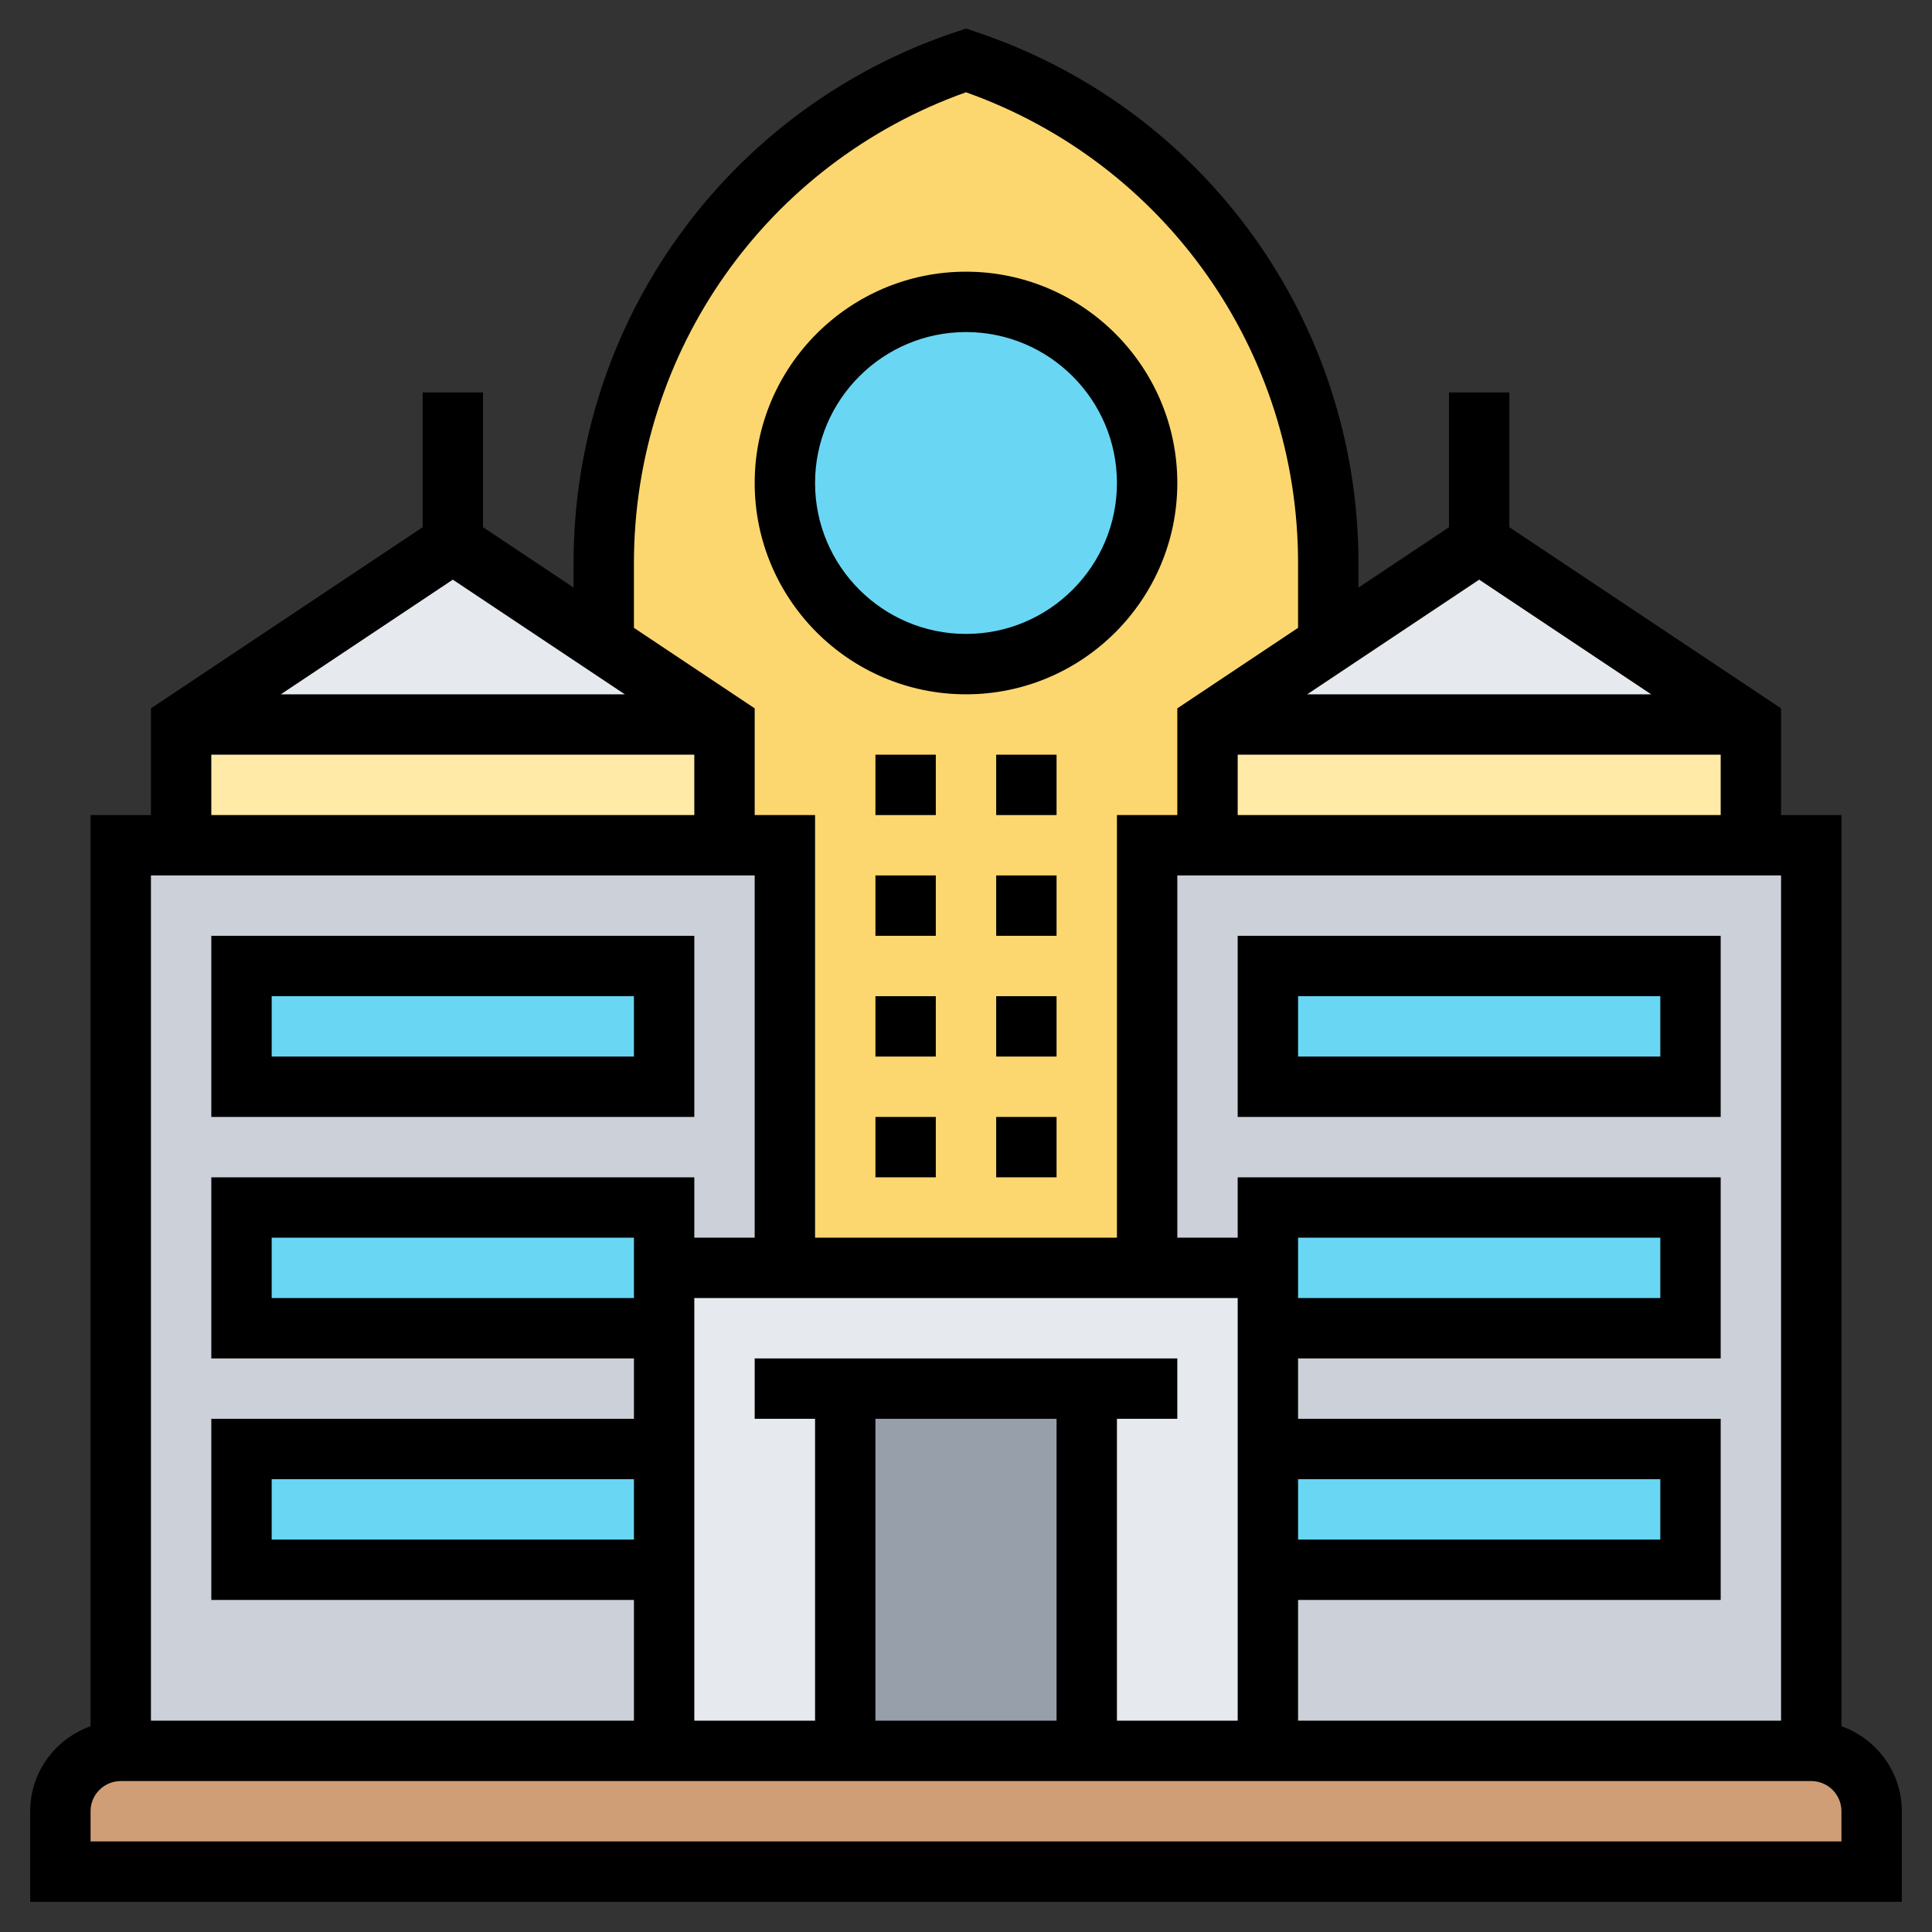 <?xml version="1.0" encoding="iso-8859-1"?>
<!-- Generator: Adobe Illustrator 22.1.0, SVG Export Plug-In . SVG Version: 6.00 Build 0)  -->
<svg xmlns="http://www.w3.org/2000/svg" xmlns:xlink="http://www.w3.org/1999/xlink" version="1.1" id="Layer_1_1_" x="0px" y="0px" viewBox="0 0 64 64" style="enable-background:new 0 0 64 64;" xml:space="preserve" width="512" height="512">
<rect x="0" y="0" width="64" height="64" fill="#333333" stroke="none"/>
<g>
	<g>
		<g>
			<path style="fill:#CF9E76;" d="M62,60v2H2v-2c0-1.1,0.9-2,2-2h18h6h8h6h18C61.1,58,62,58.9,62,60z"/>
			<path style="fill:#FCD770;" d="M26,42V28h-2v-4l-4.15-2.77L20,21v-2.35C20,11.1,24.83,4.39,32,2c3.58,1.2,6.58,3.47,8.69,6.39     c2.1,2.92,3.31,6.49,3.31,10.26V21l0.15,0.23L40,24v4h-2v14H26z"/>
			<polygon style="fill:#E6E9ED;" points="58,24 40,24 44.15,21.23 49,18    "/>
			<rect x="40" y="24" style="fill:#FFEAA7;" width="18" height="4"/>
			<path style="fill:#CCD1D9;" d="M58,28H40h-2v30h4h9h9V28H58z"/>
			<polygon style="fill:#E6E9ED;" points="24,24 6,24 15,18 19.85,21.23    "/>
			<rect x="6" y="24" style="fill:#FFEAA7;" width="18" height="4"/>
			<polygon style="fill:#CCD1D9;" points="24,28 6,28 4,28 4,58 6,58 22,58 26,58 26,28    "/>
			<polygon style="fill:#E6E9ED;" points="28,46 28,58 22,58 22,52 22,48 22,44 22,42 26,42 38,42 42,42 42,44 42,48 42,52 42,58      36,58 36,46    "/>
			<rect x="28" y="46" style="fill:#969FAA;" width="8" height="12"/>
			<ellipse style="fill:#69D6F4;" cx="31.984" cy="16" rx="5.985" ry="6"/>
			<rect x="42" y="32" style="fill:#69D6F4;" width="14" height="4"/>
			<polygon style="fill:#69D6F4;" points="56,40 56,44 42,44 42,42 42,40    "/>
			<rect x="42" y="48" style="fill:#69D6F4;" width="14" height="4"/>
			<rect x="8" y="48" style="fill:#69D6F4;" width="14" height="4"/>
			<polygon style="fill:#69D6F4;" points="22,42 22,44 8,44 8,40 22,40    "/>
			<rect x="8" y="32" style="fill:#69D6F4;" width="14" height="4"/>
		</g>
	</g>
	<g>
		<path d="M61,57.184V27h-2v-3.535l-9-6V13h-2v4.465l-3,2v-0.815c0-7.997-5.098-15.069-12.684-17.598L32,0.946l-0.316,0.105    C24.098,3.58,19,10.652,19,18.649v0.815l-3-2V13h-2v4.465l-9,6V27H3v30.184C1.839,57.598,1,58.698,1,60v3h62v-3    C63,58.698,62.161,57.598,61,57.184z M35,47v10h-6V47H35z M37,47h2v-2H25v2h2v10h-4V43h18v14h-4V47z M21,42v1H9v-2h12V42z M21,51    H9v-2h12V51z M43,41h12v2H43v-1V41z M43,49h12v2H43V49z M43,53h14v-6H43v-2h14v-6H41v2h-2V29h20v28H43V53z M41,27v-2h16v2H41z     M43.303,23L49,19.202L54.697,23H43.303z M21,18.649c0-7.023,4.406-13.247,11-15.592c6.594,2.345,11,8.568,11,15.592v2.149    l-4,2.667V27h-2v14H27V27h-2v-3.535l-4-2.667V18.649z M20.697,23H9.303L15,19.202L20.697,23z M7,25h16v2H7V25z M25,29v12h-2v-2H7    v6h14v2H7v6h14v4H5V29H25z M61,61H3v-1c0-0.552,0.448-1,1-1h56c0.552,0,1,0.448,1,1V61z"/>
		<path d="M23,31H7v6h16V31z M21,35H9v-2h12V35z"/>
		<path d="M41,31v6h16v-6H41z M55,35H43v-2h12V35z"/>
		<path d="M32,23c3.859,0,7-3.141,7-7s-3.141-7-7-7s-7,3.141-7,7S28.141,23,32,23z M32,11c2.757,0,5,2.243,5,5s-2.243,5-5,5    s-5-2.243-5-5S29.243,11,32,11z"/>
		<rect x="29" y="37" width="2" height="2"/>
		<rect x="33" y="37" width="2" height="2"/>
		<rect x="29" y="33" width="2" height="2"/>
		<rect x="33" y="33" width="2" height="2"/>
		<rect x="29" y="29" width="2" height="2"/>
		<rect x="33" y="29" width="2" height="2"/>
		<rect x="29" y="25" width="2" height="2"/>
		<rect x="33" y="25" width="2" height="2"/>
	</g>
</g>
</svg>
